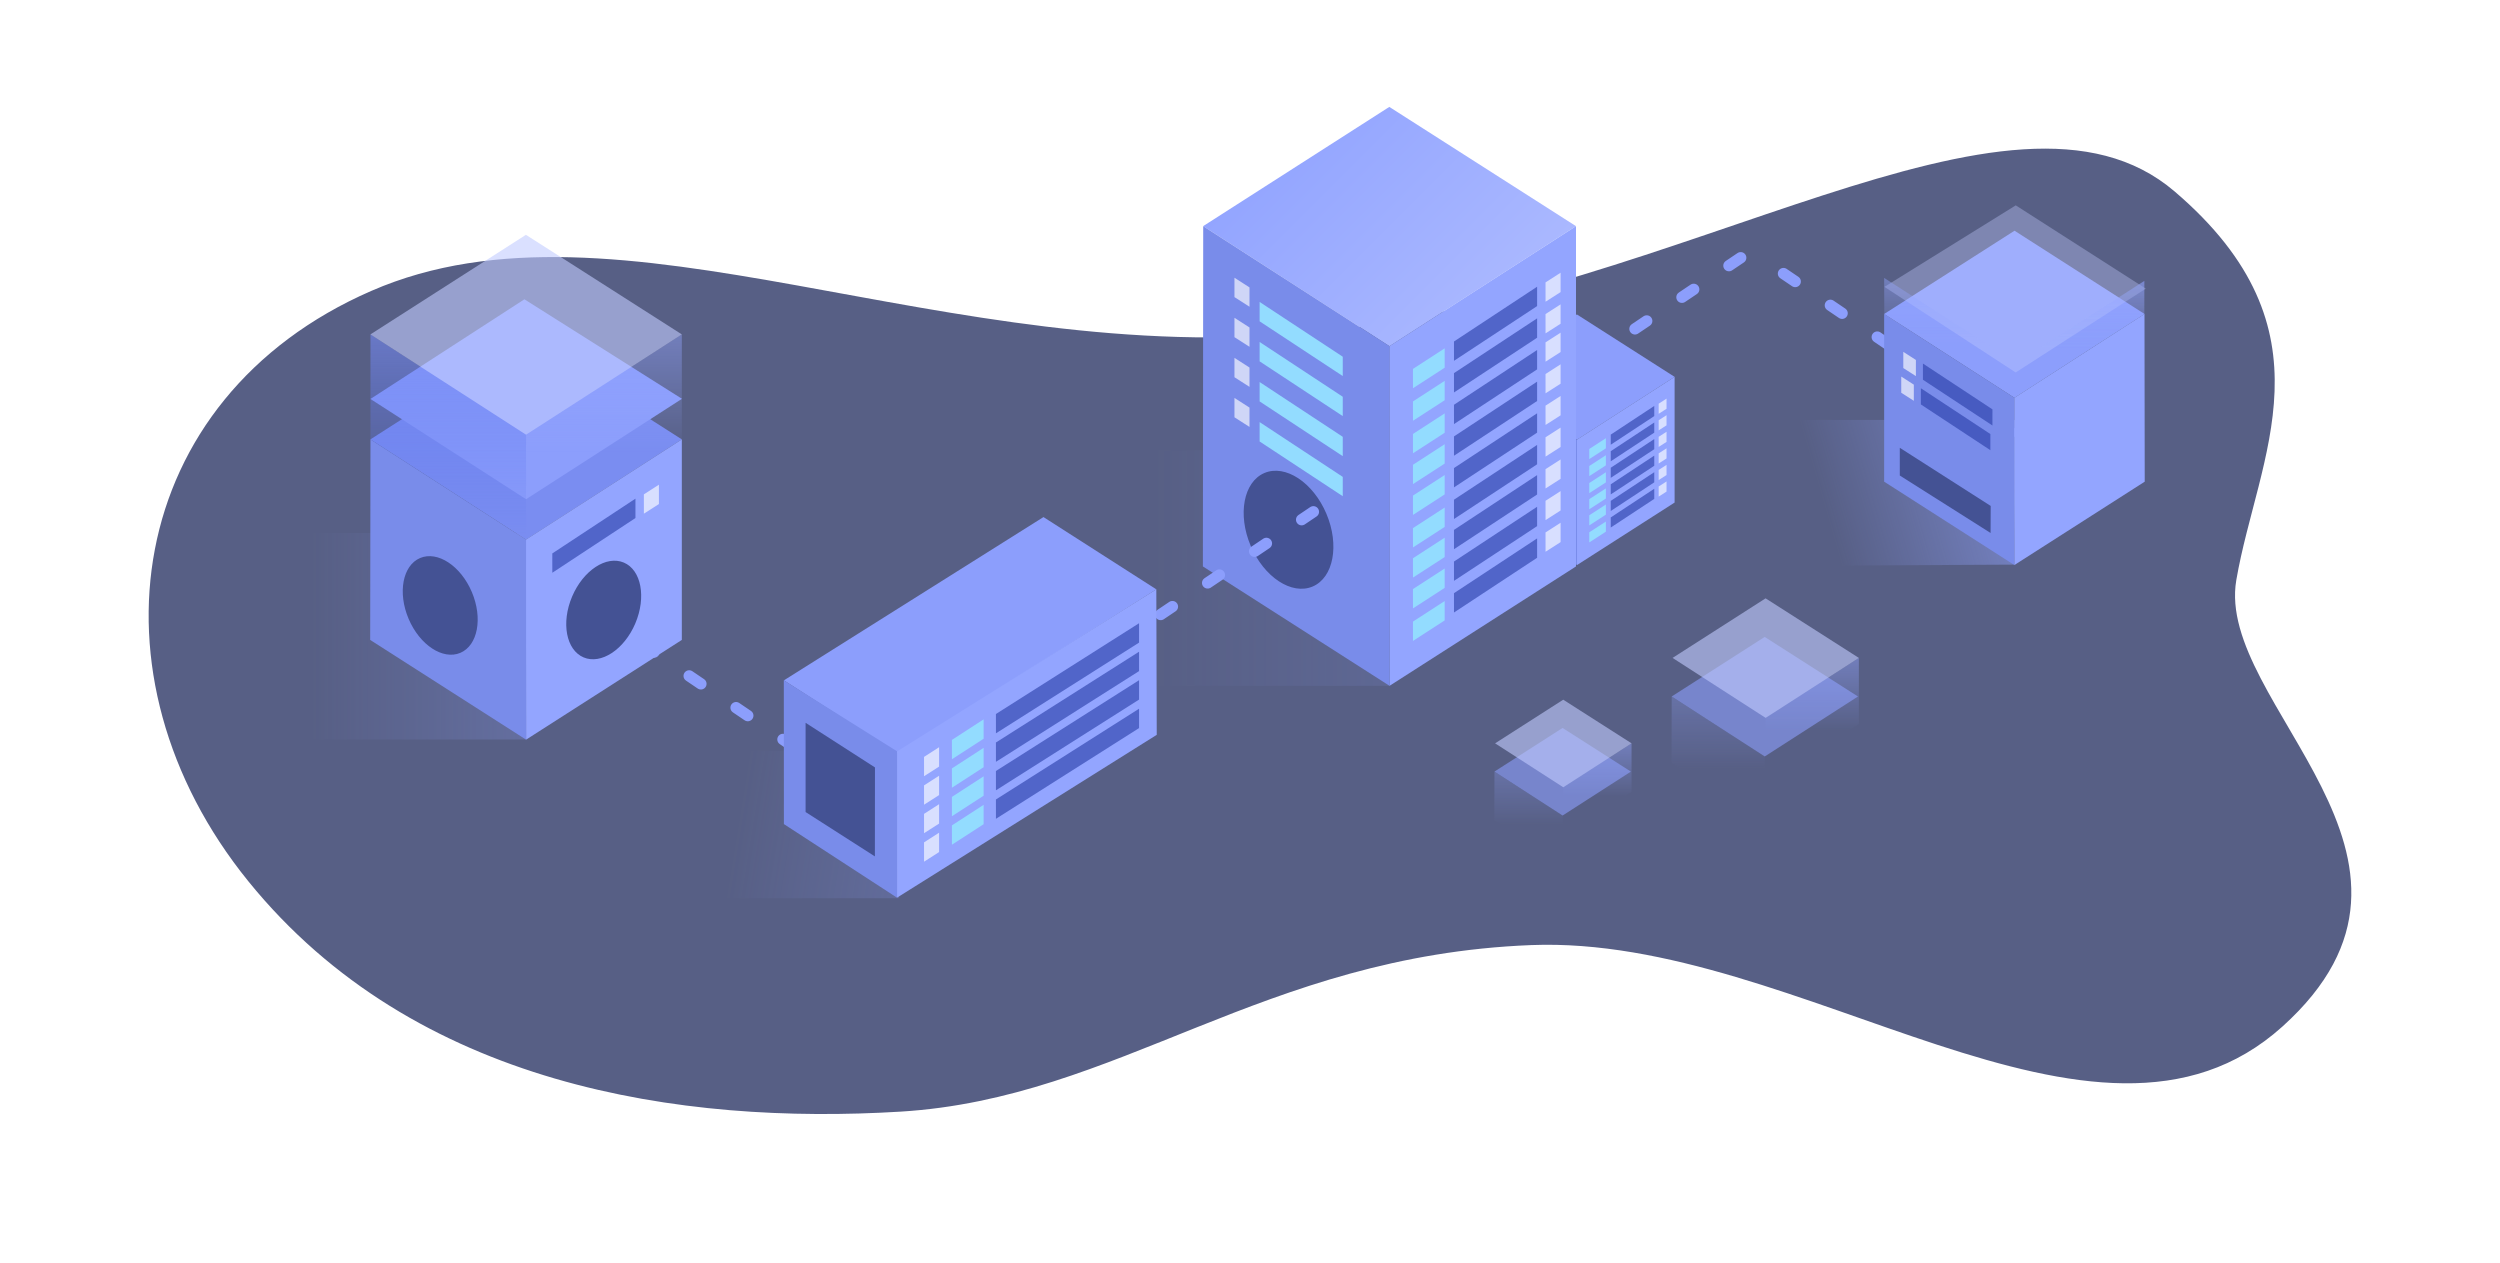 <svg xmlns="http://www.w3.org/2000/svg" xmlns:xlink="http://www.w3.org/1999/xlink" width="882.89" height="445.933" viewBox="0 0 882.89 445.933">
  <defs>
    <style>
      .cls-1 {
        fill: #363f6d;
        opacity: 0.83;
      }

      .cls-2, .cls-5 {
        opacity: 0.6;
      }

      .cls-3 {
        fill: url(#linear-gradient);
      }

      .cls-4 {
        fill: #8c9efc;
      }

      .cls-5 {
        fill: #c2cbff;
      }

      .cls-6 {
        fill: url(#linear-gradient-5);
      }

      .cls-7 {
        fill: none;
        stroke: #8c9efc;
        stroke-linecap: round;
        stroke-width: 4px;
        stroke-dasharray: 5 15;
      }

      .cls-8 {
        fill: url(#linear-gradient-6);
      }

      .cls-9 {
        fill: #798cea;
      }

      .cls-10 {
        fill: #93a5ff;
      }

      .cls-11 {
        fill: #fff;
        opacity: 0.64;
      }

      .cls-12 {
        fill: rgba(41,62,168,0.62);
      }

      .cls-13 {
        fill: #445294;
      }

      .cls-14 {
        fill: #93dcff;
      }

      .cls-15 {
        fill: url(#linear-gradient-10);
      }

      .cls-16 {
        fill: url(#linear-gradient-11);
      }

      .cls-17 {
        fill: url(#linear-gradient-12);
      }

      .cls-18 {
        fill: #7a8df1;
      }

      .cls-19 {
        fill: url(#linear-gradient-14);
      }

      .cls-20 {
        filter: url(#Path_12-4);
      }

      .cls-21 {
        filter: url(#Path_12-3);
      }

      .cls-22 {
        filter: url(#Path_12-2);
      }

      .cls-23 {
        filter: url(#Path_12);
      }

      .cls-24 {
        filter: url(#Path_36);
      }

      .cls-25 {
        filter: url(#Blob);
      }
    </style>
    <filter id="Blob" x="0" y="0" width="882.89" height="445.933" filterUnits="userSpaceOnUse">
      <feOffset dx="7" dy="7" input="SourceAlpha"/>
      <feGaussianBlur stdDeviation="17.5" result="blur"/>
      <feFlood flood-color="#141414" flood-opacity="0.071"/>
      <feComposite operator="in" in2="blur"/>
      <feComposite in="SourceGraphic"/>
    </filter>
    <linearGradient id="linear-gradient" x1="0.5" y1="-0.708" x2="0.5" y2="0.574" gradientUnits="objectBoundingBox">
      <stop offset="0" stop-color="#93a5ff"/>
      <stop offset="1" stop-color="#93a5ff" stop-opacity="0"/>
    </linearGradient>
    <linearGradient id="linear-gradient-5" x1="0.5" y1="0.5" x2="2.809" y2="0.5" gradientUnits="objectBoundingBox">
      <stop offset="0" stop-color="#93a5ff" stop-opacity="0"/>
      <stop offset="1" stop-color="#93a5ff"/>
    </linearGradient>
    <linearGradient id="linear-gradient-6" x1="0.624" y1="0.5" x2="1.353" y2="0.44" xlink:href="#linear-gradient-5"/>
    <filter id="Path_36" x="640.006" y="29.972" width="143.292" height="143.292" filterUnits="userSpaceOnUse">
      <feOffset dy="3" input="SourceAlpha"/>
      <feGaussianBlur stdDeviation="8.5" result="blur-2"/>
      <feFlood flood-color="#fff" flood-opacity="0.671"/>
      <feComposite operator="in" in2="blur-2"/>
      <feComposite in="SourceGraphic"/>
    </filter>
    <linearGradient id="linear-gradient-10" x1="0.584" y1="0.5" x2="2.2" y2="0.5" gradientUnits="objectBoundingBox">
      <stop offset="0" stop-color="#93a5ff" stop-opacity="0"/>
      <stop offset="1" stop-color="#93a5ff" stop-opacity="0.471"/>
    </linearGradient>
    <linearGradient id="linear-gradient-11" x1="0.5" x2="0.5" y2="1" gradientUnits="objectBoundingBox">
      <stop offset="0" stop-color="#aab8ff"/>
      <stop offset="1" stop-color="#93a5ff"/>
    </linearGradient>
    <filter id="Path_12" x="419.35" y="81.126" width="80.364" height="77.171" filterUnits="userSpaceOnUse">
      <feOffset dy="3" input="SourceAlpha"/>
      <feGaussianBlur stdDeviation="8.5" result="blur-3"/>
      <feFlood flood-color="#93dcff"/>
      <feComposite operator="in" in2="blur-3"/>
      <feComposite in="SourceGraphic"/>
    </filter>
    <filter id="Path_12-2" x="419.35" y="95.274" width="80.364" height="77.171" filterUnits="userSpaceOnUse">
      <feOffset dy="3" input="SourceAlpha"/>
      <feGaussianBlur stdDeviation="8.5" result="blur-4"/>
      <feFlood flood-color="#93dcff"/>
      <feComposite operator="in" in2="blur-4"/>
      <feComposite in="SourceGraphic"/>
    </filter>
    <filter id="Path_12-3" x="419.35" y="109.422" width="80.364" height="77.171" filterUnits="userSpaceOnUse">
      <feOffset dy="3" input="SourceAlpha"/>
      <feGaussianBlur stdDeviation="8.5" result="blur-5"/>
      <feFlood flood-color="#93dcff"/>
      <feComposite operator="in" in2="blur-5"/>
      <feComposite in="SourceGraphic"/>
    </filter>
    <filter id="Path_12-4" x="419.35" y="123.57" width="80.364" height="77.171" filterUnits="userSpaceOnUse">
      <feOffset dy="3" input="SourceAlpha"/>
      <feGaussianBlur stdDeviation="8.5" result="blur-6"/>
      <feFlood flood-color="#93dcff"/>
      <feComposite operator="in" in2="blur-6"/>
      <feComposite in="SourceGraphic"/>
    </filter>
    <linearGradient id="linear-gradient-12" x1="0.64" y1="0.5" x2="1.825" y2="0.563" gradientUnits="objectBoundingBox">
      <stop offset="0" stop-color="#93a5ff" stop-opacity="0"/>
      <stop offset="1" stop-color="#93a5ff" stop-opacity="0.549"/>
    </linearGradient>
    <linearGradient id="linear-gradient-14" x1="0.5" y1="-0.708" x2="0.5" y2="0.988" gradientUnits="objectBoundingBox">
      <stop offset="0" stop-color="#93a5ff"/>
      <stop offset="1" stop-color="#4c66e8" stop-opacity="0"/>
    </linearGradient>
  </defs>
  <g id="Illustration" transform="translate(-216.335 40.226)">
    <g class="cls-25" transform="matrix(1, 0, 0, 1, 216.33, -40.23)">
      <path id="Blob-2" data-name="Blob" class="cls-1" d="M174.382,364.345C261.535,326.391,376.8,392.245,507.531,379s246-98.994,303.629-49.8,29.337,93.491,21.829,137.292,82.224,98.293,16.269,157.68-170.194-32.537-265.3-28.783S438.4,649.5,361.2,654.208s-171.446-8.76-230.263-81.343S87.229,402.3,174.382,364.345Z" transform="translate(-50.22 -268.62)"/>
    </g>
    <g id="Group_129" data-name="Group 129" transform="translate(59 -28)">
      <g id="Rhombus_big" transform="translate(747.647 187.227)">
        <g id="Group_17" data-name="Group 17" class="cls-2" transform="translate(0 13.622)">
          <path id="Path_38" data-name="Path 38" class="cls-3" d="M372.072,314.016l-.059,23.355,32.939,21.07-.007-23.251Z" transform="translate(-372.012 -281.117)"/>
          <path id="Path_36-2" data-name="Path 36" class="cls-4" d="M8.413,38.169l38.106,8.35L38.252,8.3,0,0Z" transform="translate(65.836 32.894) rotate(135)"/>
        </g>
        <g id="Group_18" data-name="Group 18" transform="translate(0.317 0)">
          <path id="Path_37" data-name="Path 37" class="cls-3" d="M405.044,314v23.36l-32.9,21.066-.041-23.243Z" transform="translate(-339.208 -281.106)"/>
          <path id="Path_36-3" data-name="Path 36" class="cls-5" d="M8.413,38.169l38.106,8.35L38.252,8.3,0,0Z" transform="translate(65.836 32.894) rotate(135)"/>
        </g>
      </g>
      <g id="Rhombus_small" transform="translate(685.067 226.191)">
        <g id="Group_17-2" data-name="Group 17" class="cls-2" transform="translate(0 9.979)">
          <path id="Path_38-2" data-name="Path 38" class="cls-3" d="M372.056,314.016l-.044,17.109,24.13,15.435,0-17.033Z" transform="translate(-372.012 -289.915)"/>
          <path id="Path_36-4" data-name="Path 36" class="cls-4" d="M6.163,27.962l27.915,6.117-6.056-28L0,0Z" transform="translate(48.23 24.097) rotate(135)"/>
        </g>
        <g id="Group_18-2" data-name="Group 18" transform="translate(0.232 0)">
          <path id="Path_37-2" data-name="Path 37" class="cls-3" d="M396.236,314v17.113l-24.1,15.432-.03-17.027Z" transform="translate(-348.006 -289.903)"/>
          <path id="Path_36-5" data-name="Path 36" class="cls-5" d="M6.163,27.962l27.915,6.117-6.056-28L0,0Z" transform="translate(48.23 24.097) rotate(135)"/>
        </g>
      </g>
    </g>
    <g id="server" transform="translate(249.799 -67.717)">
      <path id="Shadow" class="cls-6" d="M633.379,459.379h-152.3V386.457h152.3Z" transform="translate(-481.081 -170.734)"/>
      <g id="Box_5" transform="translate(494.391 79.963)">
        <path id="dash_line" class="cls-7" d="M0,51.613,106.284,123.6" transform="translate(101.995 -7.473)"/>
        <path id="Path_32" data-name="Path 32" class="cls-4" d="M11.759,11.671,65.022,0,53.467,53.426,0,65.022Z" transform="translate(183.522 12.435) rotate(45)"/>
        <path id="Shadow-2" data-name="Shadow" class="cls-8" d="M664.353,437.555l-183.272.982v-52.08H665.429Z" transform="translate(-481.081 -290.627)"/>
        <path id="Path_31" data-name="Path 31" class="cls-9" d="M372.106,314v59.219l45.983,29.445.058-59.056Z" transform="translate(-234.561 -255.588)"/>
        <path id="Path_30" data-name="Path 30" class="cls-10" d="M417.97,314.016l.083,59.213-46.04,29.451.009-59.067Z" transform="translate(-188.486 -255.597)"/>
        <g id="lines" transform="translate(143.58 71.787)">
          <path id="Path_33" data-name="Path 33" class="cls-11" d="M372.106,314v5.722l4.443,2.845.006-5.706Z" transform="translate(-371.379 -314)"/>
          <path id="Path_72" data-name="Path 72" class="cls-11" d="M372.106,314v5.722l4.443,2.845.006-5.706Z" transform="translate(-372.106 -305.276)"/>
          <path id="Path_34" data-name="Path 34" class="cls-12" d="M372.106,314v5.722l24.547,16.161.006-5.706Z" transform="translate(-364.448 -309.872)"/>
          <path id="Path_71" data-name="Path 71" class="cls-12" d="M372.106,314v5.722l24.547,16.161.006-5.706Z" transform="translate(-365.175 -301.148)"/>
        </g>
        <g id="upper_rooflayer" transform="translate(137.544 0)">
          <g id="Group_17-3" data-name="Group 17" class="cls-2" transform="translate(0.105)">
            <path id="Path_38-3" data-name="Path 38" class="cls-3" d="M418.592,314.3v11.933l-45.883,29.337V343.827Z" transform="translate(-326.836 -267.589)"/>
            <g class="cls-24" transform="matrix(1, 0, 0, 1, -665.51, -52.47)">
              <path id="Path_36-6" data-name="Path 36" class="cls-5" d="M12.436,11.671,65.7,0,54.144,53.426,0,64.822Z" transform="translate(711.34 52.47) rotate(45)"/>
            </g>
          </g>
          <g id="Group_18-3" data-name="Group 18" transform="translate(0 45.675)">
            <path id="Path_37-3" data-name="Path 37" class="cls-3" d="M372.106,335l.056,12.918,45.984,29.289v-12.6Z" transform="translate(-372.106 -335)"/>
            <path id="Path_38-4" data-name="Path 38" class="cls-3" d="M418.076,336.261v11.677L372.164,377.5l.012-11.86Z" transform="translate(-326.185 -335.172)"/>
          </g>
        </g>
        <path id="Path_73" data-name="Path 73" class="cls-13" d="M372.105,326.882v9.788l32.066,20.3.04-9.556Z" transform="translate(-229.04 -221.213)"/>
      </g>
      <g id="Box_4" transform="translate(488.957 118.515)">
        <path id="Path_1" data-name="Path 1" class="cls-4" d="M8.814,39.991l39.925,8.748L40.077,8.692,0,0Z" transform="translate(68.978 42.066) rotate(135)"/>
        <path id="Path_7" data-name="Path 7" class="cls-10" d="M406.616,314v44.39l-34.468,22.072-.043-44.267Z" transform="translate(-337.638 -271.934)"/>
        <g id="right_squares" transform="translate(63.345 49.75)">
          <path id="Path_9" data-name="Path 9" class="cls-11" d="M374.89,314v3.582l-2.781,1.781,0-3.572Z" transform="translate(-372.106 -314)"/>
          <path id="Path_9-2" data-name="Path 9" class="cls-11" d="M374.89,314v3.582l-2.781,1.781,0-3.572Z" transform="translate(-372.106 -308.151)"/>
          <path id="Path_9-3" data-name="Path 9" class="cls-11" d="M374.89,314v3.582l-2.781,1.781,0-3.572Z" transform="translate(-372.106 -302.301)"/>
          <path id="Path_9-4" data-name="Path 9" class="cls-11" d="M374.89,314v3.582l-2.781,1.781,0-3.572Z" transform="translate(-372.106 -296.452)"/>
          <path id="Path_9-5" data-name="Path 9" class="cls-11" d="M374.89,314v3.582l-2.781,1.781,0-3.572Z" transform="translate(-372.106 -290.602)"/>
          <path id="Path_9-6" data-name="Path 9" class="cls-11" d="M374.89,314v3.582l-2.781,1.781,0-3.572Z" transform="translate(-372.106 -284.753)"/>
        </g>
        <path id="Path_8" data-name="Path 8" class="cls-9" d="M372.075,314.016l-.062,44.385,34.511,22.075-.007-44.275Z" transform="translate(-372.012 -271.945)"/>
        <g id="left_lines" transform="translate(38.838 63.728)">
          <path id="Path_10" data-name="Path 10" class="cls-14" d="M377.968,314v3.582l-5.859,3.792,0-3.572Z" transform="translate(-372.106 -314)"/>
          <path id="Path_10-2" data-name="Path 10" class="cls-14" d="M377.968,314v3.582l-5.859,3.792,0-3.572Z" transform="translate(-372.106 -307.987)"/>
          <path id="Path_10-3" data-name="Path 10" class="cls-14" d="M377.968,314v3.582l-5.859,3.792,0-3.572Z" transform="translate(-372.106 -301.974)"/>
          <path id="Path_10-4" data-name="Path 10" class="cls-14" d="M377.968,314v3.582l-5.859,3.792,0-3.572Z" transform="translate(-372.106 -296.277)"/>
          <path id="Path_10-5" data-name="Path 10" class="cls-14" d="M377.968,314v3.582l-5.859,3.792,0-3.572Z" transform="translate(-372.106 -290.58)"/>
          <path id="Path_10-6" data-name="Path 10" class="cls-14" d="M377.968,314v3.582l-5.859,3.792,0-3.572Z" transform="translate(-372.106 -284.567)"/>
        </g>
        <line id="dash_line-2" data-name="dash_line" class="cls-7" x1="68.319" y2="45.949" transform="translate(24 0)"/>
        <g id="middle_lines" transform="translate(46.42 52.334)">
          <path id="Path_9-7" data-name="Path 9" class="cls-12" d="M387.477,314v3.582L372.109,327.7l0-3.572Z" transform="translate(-372.106 -314)"/>
          <path id="Path_9-8" data-name="Path 9" class="cls-12" d="M387.477,314v3.582L372.109,327.7l0-3.572Z" transform="translate(-372.106 -308.151)"/>
          <path id="Path_9-9" data-name="Path 9" class="cls-12" d="M387.477,314v3.582L372.109,327.7l0-3.572Z" transform="translate(-372.106 -302.301)"/>
          <path id="Path_9-10" data-name="Path 9" class="cls-12" d="M387.477,314v3.582L372.109,327.7l0-3.572Z" transform="translate(-372.106 -296.452)"/>
          <path id="Path_9-11" data-name="Path 9" class="cls-12" d="M387.477,314v3.582L372.109,327.7l0-3.572Z" transform="translate(-372.106 -290.602)"/>
          <path id="Path_9-12" data-name="Path 9" class="cls-12" d="M387.477,314v3.582L372.109,327.7l0-3.572Z" transform="translate(-372.106 -284.753)"/>
        </g>
        <g id="Group_2" data-name="Group 2" transform="translate(3.061 49.75)">
          <path id="Path_11" data-name="Path 11" class="cls-11" d="M372.106,314v3.582l2.781,1.781,0-3.572Z" transform="translate(-372.106 -314)"/>
          <path id="Path_12-5" data-name="Path 12" class="cls-14" d="M372.106,314v3.582L387.473,327.7l0-3.572Z" transform="translate(-367.45 -311.099)"/>
        </g>
        <ellipse id="Ellipse_1" data-name="Ellipse 1" class="cls-13" cx="7.596" cy="11.393" rx="7.596" ry="11.393" transform="matrix(-0.921, 0.391, -0.391, -0.921, 27.286, 85.349)"/>
      </g>
      <g id="Box_3" transform="translate(255.179 41.521)">
        <path id="Shadow-3" data-name="Shadow" class="cls-15" d="M683.39,469.621H481.081V386.457H683.39Z" transform="translate(-481.081 -241.443)"/>
        <path id="Path_1-2" data-name="Path 1" class="cls-16" d="M16.838,76.4l76.27,16.712L76.561,16.6,0,0Z" transform="translate(267.93 65.837) rotate(135)"/>
        <path id="Path_7-2" data-name="Path 7" class="cls-10" d="M438.033,314V434.169l-65.845,42.164L372.106,356.4Z" transform="translate(-170.102 -248.163)"/>
        <path id="Path_8-2" data-name="Path 8" class="cls-9" d="M372.132,314.016l-.119,120.16,65.927,42.172L437.927,356.4Z" transform="translate(-235.854 -248.169)"/>
        <g id="middle_lines-2" data-name="middle_lines" transform="translate(224.836 87.222)">
          <path id="Path_9-13" data-name="Path 9" class="cls-12" d="M401.47,314v6.843l-29.357,19.328-.007-6.824Z" transform="translate(-372.106 -314)"/>
          <path id="Path_9-14" data-name="Path 9" class="cls-12" d="M401.47,314v6.843l-29.357,19.328-.007-6.824Z" transform="translate(-372.106 -302.826)"/>
          <path id="Path_9-15" data-name="Path 9" class="cls-12" d="M401.47,314v6.843l-29.357,19.328-.007-6.824Z" transform="translate(-372.106 -291.651)"/>
          <path id="Path_9-16" data-name="Path 9" class="cls-12" d="M401.47,314v6.843l-29.357,19.328-.007-6.824Z" transform="translate(-372.106 -280.477)"/>
          <path id="Path_60" data-name="Path 60" class="cls-12" d="M401.47,314v6.843l-29.357,19.328-.007-6.824Z" transform="translate(-372.106 -247.464)"/>
          <path id="Path_9-17" data-name="Path 9" class="cls-12" d="M401.47,314v6.843l-29.357,19.328-.007-6.824Z" transform="translate(-372.106 -269.302)"/>
          <path id="Path_59" data-name="Path 59" class="cls-12" d="M401.47,314v6.843l-29.357,19.328-.007-6.824Z" transform="translate(-372.106 -236.29)"/>
          <path id="Path_9-18" data-name="Path 9" class="cls-12" d="M401.47,314v6.843l-29.357,19.328-.007-6.824Z" transform="translate(-372.106 -258.128)"/>
          <path id="Path_58" data-name="Path 58" class="cls-12" d="M401.47,314v6.843l-29.357,19.328-.007-6.824Z" transform="translate(-372.106 -225.115)"/>
        </g>
        <g id="right_squares-2" data-name="right_squares" transform="translate(257.169 82.285)">
          <path id="Path_9-19" data-name="Path 9" class="cls-11" d="M377.426,314v6.843l-5.313,3.4-.007-6.824Z" transform="translate(-372.106 -314)"/>
          <path id="Path_9-20" data-name="Path 9" class="cls-11" d="M377.426,314v6.843l-5.313,3.4-.007-6.824Z" transform="translate(-372.106 -302.826)"/>
          <path id="Path_9-21" data-name="Path 9" class="cls-11" d="M377.426,314v6.843l-5.313,3.4-.007-6.824Z" transform="translate(-372.106 -292.83)"/>
          <path id="Path_9-22" data-name="Path 9" class="cls-11" d="M377.426,314v6.843l-5.313,3.4-.007-6.824Z" transform="translate(-372.106 -281.655)"/>
          <path id="Path_57" data-name="Path 57" class="cls-11" d="M377.426,314v6.843l-5.313,3.4-.007-6.824Z" transform="translate(-372.106 -248.054)"/>
          <path id="Path_9-23" data-name="Path 9" class="cls-11" d="M377.426,314v6.843l-5.313,3.4-.007-6.824Z" transform="translate(-372.106 -270.481)"/>
          <path id="Path_56" data-name="Path 56" class="cls-11" d="M377.426,314v6.843l-5.313,3.4-.007-6.824Z" transform="translate(-372.106 -236.879)"/>
          <path id="Path_9-24" data-name="Path 9" class="cls-11" d="M377.426,314v6.843l-5.313,3.4-.007-6.824Z" transform="translate(-372.106 -259.307)"/>
          <path id="Path_55" data-name="Path 55" class="cls-11" d="M377.426,314v6.843l-5.313,3.4-.007-6.824Z" transform="translate(-372.106 -225.705)"/>
        </g>
        <g id="Left_rectangles" transform="translate(210.352 108.988)">
          <path id="Path_10-7" data-name="Path 10" class="cls-14" d="M383.306,314v6.843l-11.194,7.245-.007-6.824Z" transform="translate(-372.106 -314)"/>
          <path id="Path_10-8" data-name="Path 10" class="cls-14" d="M383.306,314v6.843l-11.194,7.245-.007-6.824Z" transform="translate(-372.106 -302.513)"/>
          <path id="Path_10-9" data-name="Path 10" class="cls-14" d="M383.306,314v6.843l-11.194,7.245-.007-6.824Z" transform="translate(-372.106 -291.025)"/>
          <path id="Path_10-10" data-name="Path 10" class="cls-14" d="M383.306,314v6.843l-11.194,7.245-.007-6.824Z" transform="translate(-372.106 -280.143)"/>
          <path id="Path_63" data-name="Path 63" class="cls-14" d="M383.306,314v6.843l-11.194,7.245-.007-6.824Z" transform="translate(-372.106 -247.131)"/>
          <path id="Path_10-11" data-name="Path 10" class="cls-14" d="M383.306,314v6.843l-11.194,7.245-.007-6.824Z" transform="translate(-372.106 -269.26)"/>
          <path id="Path_62" data-name="Path 62" class="cls-14" d="M383.306,314v6.843l-11.194,7.245-.007-6.824Z" transform="translate(-372.106 -236.248)"/>
          <path id="Path_10-12" data-name="Path 10" class="cls-14" d="M383.306,314v6.843l-11.194,7.245-.007-6.824Z" transform="translate(-372.106 -257.773)"/>
          <path id="Path_61" data-name="Path 61" class="cls-14" d="M383.306,314v6.843l-11.194,7.245-.007-6.824Z" transform="translate(-372.106 -224.76)"/>
        </g>
        <ellipse id="tonnel" class="cls-13" cx="14.51" cy="21.765" rx="14.51" ry="21.765" transform="matrix(-0.921, 0.391, -0.391, -0.921, 188.283, 187.429)"/>
        <g id="Group_2-2" data-name="Group 2" transform="translate(147.312 84.054)">
          <g id="Group_22" data-name="Group 22">
            <path id="Path_11-2" data-name="Path 11" class="cls-11" d="M372.106,314v6.843l5.313,3.4.007-6.824Z" transform="translate(-372.106 -314)"/>
            <g class="cls-23" transform="matrix(1, 0, 0, 1, -435.96, -98.08)">
              <path id="Path_12-6" data-name="Path 12" class="cls-14" d="M372.106,314v6.843l29.357,19.328.007-6.824Z" transform="translate(72.74 -210.37)"/>
            </g>
          </g>
          <g id="Group_23" data-name="Group 23" transform="translate(0 14.148)">
            <path id="Path_11-3" data-name="Path 11" class="cls-11" d="M372.106,314v6.843l5.313,3.4.007-6.824Z" transform="translate(-372.106 -314)"/>
            <g class="cls-22" transform="matrix(1, 0, 0, 1, -435.96, -112.23)">
              <path id="Path_12-7" data-name="Path 12" class="cls-14" d="M372.106,314v6.843l29.357,19.328.007-6.824Z" transform="translate(72.74 -196.23)"/>
            </g>
          </g>
          <g id="Group_24" data-name="Group 24" transform="translate(0 28.296)">
            <path id="Path_11-4" data-name="Path 11" class="cls-11" d="M372.106,314v6.843l5.313,3.4.007-6.824Z" transform="translate(-372.106 -314)"/>
            <g class="cls-21" transform="matrix(1, 0, 0, 1, -435.96, -126.38)">
              <path id="Path_12-8" data-name="Path 12" class="cls-14" d="M372.106,314v6.843l29.357,19.328.007-6.824Z" transform="translate(72.74 -182.08)"/>
            </g>
          </g>
          <g id="Group_25" data-name="Group 25" transform="translate(0 42.444)">
            <path id="Path_11-5" data-name="Path 11" class="cls-11" d="M372.106,314v6.843l5.313,3.4.007-6.824Z" transform="translate(-372.106 -314)"/>
            <g class="cls-20" transform="matrix(1, 0, 0, 1, -435.96, -140.53)">
              <path id="Path_12-9" data-name="Path 12" class="cls-14" d="M372.106,314v6.843l29.357,19.328.007-6.824Z" transform="translate(72.74 -167.93)"/>
            </g>
          </g>
        </g>
        <line id="dash_line-3" data-name="dash_line" class="cls-7" x1="68.319" y2="45.949" transform="translate(106.869 166.715)"/>
      </g>
      <g id="Box_2" transform="translate(124.079 185.927)">
        <path id="shadow-4" data-name="shadow" class="cls-17" d="M641.077,438.537h-160v-52.08h160Z" transform="translate(-481.081 -279.762)"/>
        <path id="dash_line-4" data-name="dash_line" class="cls-7" d="M94.129,115.368,0,51.613" transform="translate(45.532 1.348)"/>
        <path id="Path_40" data-name="Path 40" class="cls-4" d="M24.048,10.133,70.285,0,46.414,105.666,0,115.733Z" transform="translate(201.126 0) rotate(45)"/>
        <path id="Path_42" data-name="Path 42" class="cls-9" d="M372.079,314.56l.03,50.778,39.965,26,0-51.7Z" transform="translate(-252.814 -232.742)"/>
        <path id="Path_64" data-name="Path 64" class="cls-13" d="M372.106,314v31.513l24.469,15.669.031-31.426Z" transform="translate(-245.147 -217.173)"/>
        <path id="Path_41" data-name="Path 41" class="cls-10" d="M323.714,336.35l.147,51.387-91.711,57.5-.007-51.643Z" transform="translate(-72.894 -286.662)"/>
        <g id="lines-2" data-name="lines" transform="translate(194.174 61.662)">
          <path id="Path_45" data-name="Path 45" class="cls-12" d="M422.653,314v6.843l-50.541,32.038-.007-6.824Z" transform="translate(-372.106 -314)"/>
          <path id="Path_45-2" data-name="Path 45" class="cls-12" d="M422.653,314v6.843l-50.541,32.038-.007-6.824Z" transform="translate(-372.106 -303.938)"/>
          <path id="Path_45-3" data-name="Path 45" class="cls-12" d="M422.653,314v6.843l-50.541,32.038-.007-6.824Z" transform="translate(-372.106 -293.876)"/>
          <path id="Path_45-4" data-name="Path 45" class="cls-12" d="M422.653,314v6.843l-50.541,32.038-.007-6.824Z" transform="translate(-372.106 -283.814)"/>
        </g>
        <g id="rectangles" transform="translate(178.63 95.608)">
          <path id="Path_46" data-name="Path 46" class="cls-14" d="M383.306,314v6.843l-11.194,7.245-.007-6.824Z" transform="translate(-372.106 -314)"/>
          <path id="Path_46-2" data-name="Path 46" class="cls-14" d="M383.306,314v6.843l-11.194,7.245-.007-6.824Z" transform="translate(-372.106 -303.938)"/>
          <path id="Path_46-3" data-name="Path 46" class="cls-14" d="M383.306,314v6.843l-11.194,7.245-.007-6.824Z" transform="translate(-372.106 -293.876)"/>
          <path id="Path_46-4" data-name="Path 46" class="cls-14" d="M383.306,314v6.843l-11.194,7.245-.007-6.824Z" transform="translate(-372.106 -283.814)"/>
        </g>
        <g id="squares" transform="translate(168.782 105.447)">
          <path id="Path_47" data-name="Path 47" class="cls-11" d="M377.426,314v6.843l-5.313,3.4-.007-6.824Z" transform="translate(-372.106 -314)"/>
          <path id="Path_47-2" data-name="Path 47" class="cls-11" d="M377.426,314v6.843l-5.313,3.4-.007-6.824Z" transform="translate(-372.106 -303.938)"/>
          <path id="Path_47-3" data-name="Path 47" class="cls-11" d="M377.426,314v6.843l-5.313,3.4-.007-6.824Z" transform="translate(-372.106 -293.876)"/>
          <path id="Path_47-4" data-name="Path 47" class="cls-11" d="M377.426,314v6.843l-5.313,3.4-.007-6.824Z" transform="translate(-372.106 -283.814)"/>
        </g>
      </g>
      <g id="Box_1" transform="translate(97.268 90.601)">
        <path id="Path_32-2" data-name="Path 32" class="cls-18" d="M14.063,63.806l63.7,13.958-13.82-63.9L0,0Z" transform="translate(110.058 92.059) rotate(135)"/>
        <path id="Path_31-2" data-name="Path 31" class="cls-10" d="M427.169,314v70.825l-54.994,35.216-.069-70.629Z" transform="translate(-317.111 -221.941)"/>
        <path id="Path_30-2" data-name="Path 30" class="cls-9" d="M372.112,314.016l-.1,70.817,55.063,35.222-.011-70.643Z" transform="translate(-372.013 -221.949)"/>
        <g id="tonnel-2" data-name="tonnel" transform="translate(6.488 129.24)">
          <ellipse id="Ellipse_3" data-name="Ellipse 3" class="cls-13" cx="12.119" cy="18.179" rx="12.119" ry="18.179" transform="matrix(0.921, 0.391, -0.391, 0.921, 71.931, 1.589)"/>
          <ellipse id="Ellipse_4" data-name="Ellipse 4" class="cls-13" cx="12.119" cy="18.179" rx="12.119" ry="18.179" transform="matrix(-0.921, 0.391, -0.391, -0.921, 36.517, 33.467)"/>
        </g>
        <g id="lines-3" data-name="lines" transform="translate(64.317 108.055)">
          <path id="Path_33-2" data-name="Path 33" class="cls-11" d="M377.426,314v6.843l-5.313,3.4-.007-6.824Z" transform="translate(-339.772 -314)"/>
          <path id="Path_34-2" data-name="Path 34" class="cls-12" d="M401.47,314v6.843l-29.357,19.328-.007-6.824Z" transform="translate(-372.106 -309.063)"/>
        </g>
        <g id="Upper_rooflayer-2" data-name="Upper_rooflayer" transform="translate(0.082 0)">
          <path id="Path_36-7" data-name="Path 36" class="cls-4" d="M14.494,64.191l63.341,13.56L64.01,13.855,0,0Z" transform="translate(110.023 77.727) rotate(135)"/>
          <path id="Path_37-4" data-name="Path 37" class="cls-3" d="M427.169,314v37.094l-54.994,35.372-.067-37.054Z" transform="translate(-317.193 -259.012)"/>
          <path id="Path_38-5" data-name="Path 38" class="cls-19" d="M372.1,314.016v37.2l54.953,35.421V349.412Z" transform="translate(-372.083 -259.02)"/>
          <path id="Path_36-8" data-name="Path 36" class="cls-5" d="M14.063,63.806l63.7,13.958-13.82-63.9L0,0Z" transform="translate(109.976 54.988) rotate(135)"/>
        </g>
      </g>
    </g>
  </g>
</svg>
